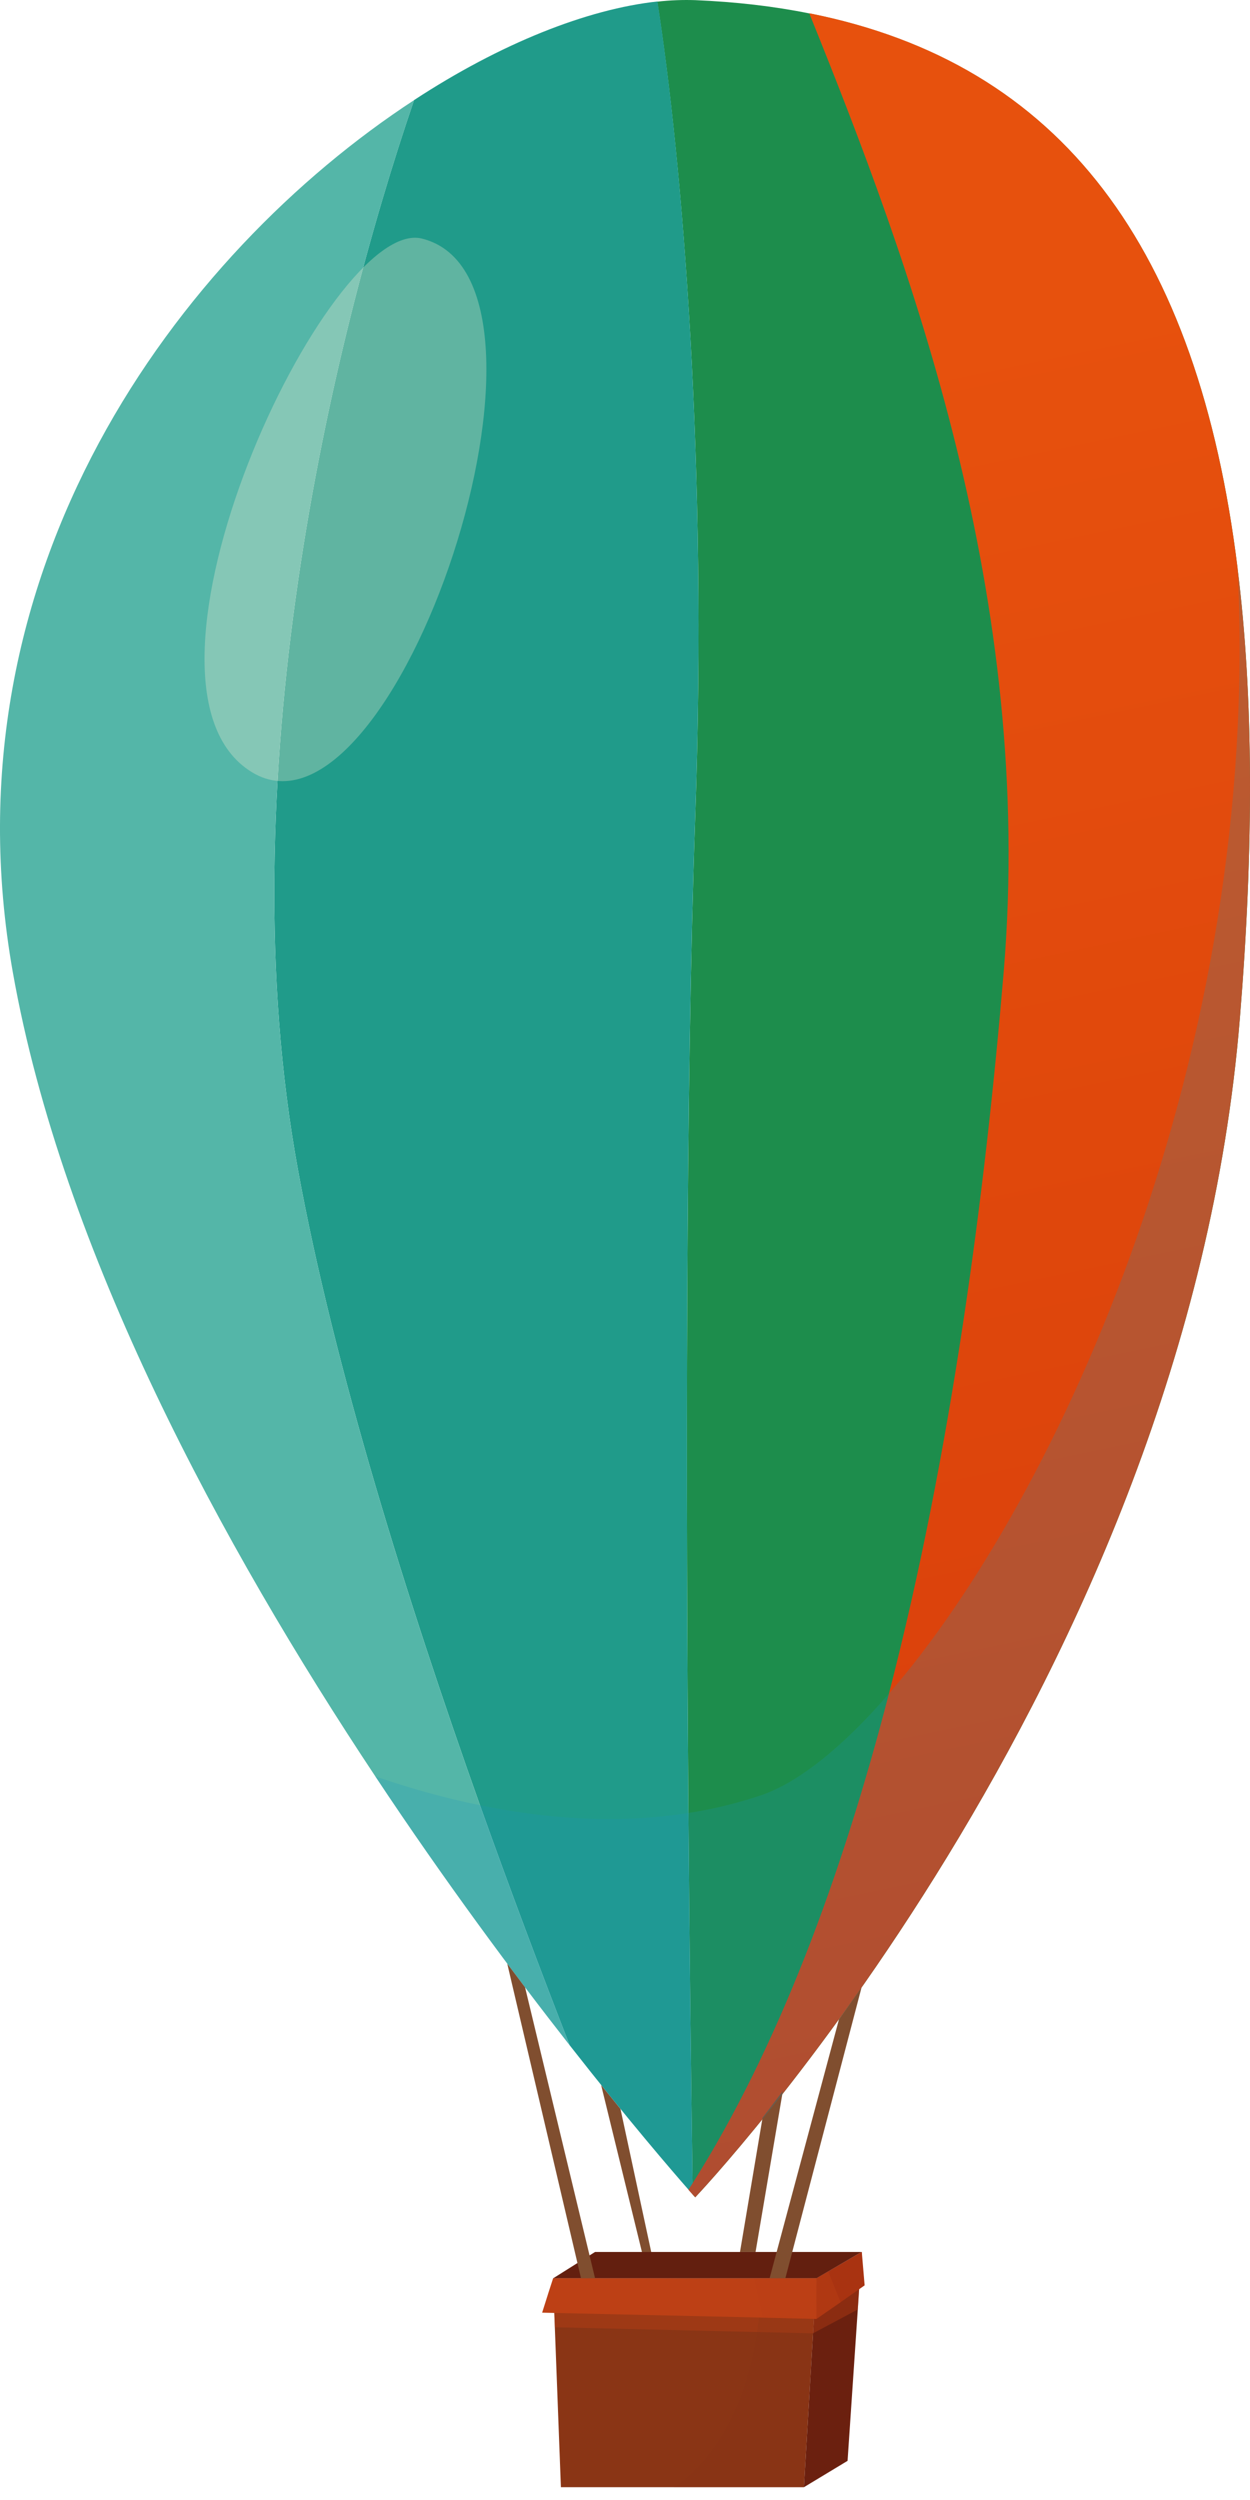 <svg width="51" height="102" viewBox="0 0 51 102" fill="none" xmlns="http://www.w3.org/2000/svg">
<path d="M50.587 41.546C48.397 68.598 28.365 89.651 28.365 89.651C28.365 89.651 28.334 89.612 28.265 89.542C28.265 89.395 28.257 89.233 28.257 89.086C28.203 85.192 28.133 79.906 28.087 73.977C27.986 60.796 27.971 44.464 28.365 33.342C28.876 18.953 27.847 6.639 26.817 0.068C27.359 0.006 27.878 -0.01 28.365 0.006C30.014 0.075 31.562 0.253 33.017 0.547C43.304 2.591 48.877 10.106 50.494 23.187V23.203C51.144 28.419 51.16 34.542 50.587 41.546Z" fill="#1D8D4C"/>
<path d="M28.365 33.334C27.97 44.456 27.986 60.78 28.087 73.969C28.133 79.89 28.203 85.184 28.257 89.078C28.257 89.233 28.257 89.387 28.265 89.534C28.226 89.488 28.164 89.418 28.087 89.333C27.429 88.582 25.633 86.5 23.241 83.443C22.088 80.486 20.834 77.158 19.58 73.644C16.593 65.246 13.628 55.78 12.158 47.73C9.263 31.933 13.473 14.092 16.894 4.084C20.439 1.762 23.969 0.369 26.825 0.06C27.847 6.631 28.876 18.953 28.365 33.334Z" fill="#209B8A"/>
<path d="M23.241 83.444C20.974 80.549 18.172 76.787 15.308 72.468C9.077 63.08 2.545 51.067 0.524 39.674C-2.386 23.273 7.336 10.331 16.895 4.085C13.473 14.093 9.263 31.934 12.158 47.731C13.628 55.781 16.593 65.254 19.58 73.645C20.834 77.166 22.088 80.487 23.241 83.444Z" fill="#54B6A8"/>
<path d="M50.587 41.547C48.397 68.598 28.365 89.651 28.365 89.651C28.365 89.651 28.334 89.612 28.265 89.543C28.226 89.496 28.164 89.427 28.087 89.341C28.141 89.256 28.203 89.171 28.257 89.078C31.748 83.552 34.341 76.547 36.268 69.101C38.822 59.24 40.2 48.613 40.951 39.651C42.22 24.426 37.173 10.826 33.017 0.54C43.304 2.583 48.876 10.099 50.494 23.18V23.195C51.144 28.42 51.16 34.542 50.587 41.547Z" fill="url(#paint0_linear_769_5656)"/>
<path d="M33.311 92.956L33.249 94.009L33.172 95.201L32.8 101.478H22.885L22.637 94.953L22.614 94.341L22.568 92.956H33.311Z" fill="#8A3515"/>
<path d="M35.161 91.88L35.076 93.034L34.998 94.226L34.581 100.402L32.8 101.478L33.172 95.201L33.249 94.009L33.311 92.956L35.161 91.88Z" fill="#6B200F"/>
<path opacity="0.4" d="M35.076 93.033L34.999 94.225L33.172 95.2L22.638 94.953L22.614 94.341L33.249 94.008L35.076 93.033Z" fill="#BD4015"/>
<path d="M22.568 92.956L24.278 91.88H35.153L33.311 92.956H22.568Z" fill="#631F0F"/>
<path d="M35.277 93.243L34.294 93.931L33.311 94.613V92.956L33.791 92.678L35.161 91.88L35.277 93.243Z" fill="#A93311"/>
<path d="M23.706 92.956L20.695 80.115L21.423 81.083L24.279 92.956H23.706Z" fill="#804E2F"/>
<path d="M31.399 92.956L34.232 82.383L35.153 81.083L32.042 92.956H31.399Z" fill="#804E2F"/>
<path d="M26.191 91.881L24.526 85.069L25.316 86.045L26.57 91.881H26.191Z" fill="#804E2F"/>
<path d="M30.192 91.88L31.113 86.4L31.941 85.309L30.827 91.88H30.192Z" fill="#804E2F"/>
<path opacity="0.2" d="M33.311 92.956L32.8 101.478H27.491C30.548 99.326 31.028 94.984 31.082 92.956H33.311Z" fill="#8A3515"/>
<path d="M33.311 92.956V94.612L31.105 94.558L22.119 94.357L22.359 93.599L22.568 92.956H33.311Z" fill="#BD4015"/>
<path opacity="0.4" d="M33.311 92.956V94.605L31.113 94.558C30.997 94.04 30.834 93.343 30.741 92.956H33.311Z" fill="#BD4015"/>
<path opacity="0.4" d="M34.294 93.932L33.311 94.613V92.956L33.791 92.678L34.294 93.932Z" fill="#BD4015"/>
<path opacity="0.3" d="M27.622 92.956L22.359 93.599L22.568 92.956H27.622Z" fill="#BD4015"/>
<path opacity="0.2" d="M50.587 41.546C48.397 68.597 28.365 89.65 28.365 89.65C28.365 89.65 28.334 89.612 28.265 89.542C28.226 89.496 28.164 89.426 28.087 89.341C27.429 88.59 25.633 86.508 23.241 83.451C20.974 80.556 18.172 76.794 15.308 72.475C16.655 72.94 18.094 73.35 19.573 73.652C22.313 74.217 25.215 74.426 28.087 73.969C29.093 73.814 30.084 73.574 31.067 73.242C32.56 72.731 34.372 71.299 36.268 69.101C43.234 61.066 51.485 42.916 50.494 23.202C51.144 28.419 51.16 34.541 50.587 41.546Z" fill="#1D94BF"/>
<path opacity="0.3" d="M17.22 9.735C13.404 8.775 4.425 27.909 10.269 31.5C16.12 35.099 24.023 11.446 17.22 9.735Z" fill="#F6ECD6"/>
<defs>
<linearGradient id="paint0_linear_769_5656" x1="30.809" y1="15.281" x2="49.119" y2="102.763" gradientUnits="userSpaceOnUse">
<stop stop-color="#E7510D"/>
<stop offset="0.574" stop-color="#DC430C"/>
<stop offset="1" stop-color="#D1360C"/>
</linearGradient>
</defs>
</svg>
